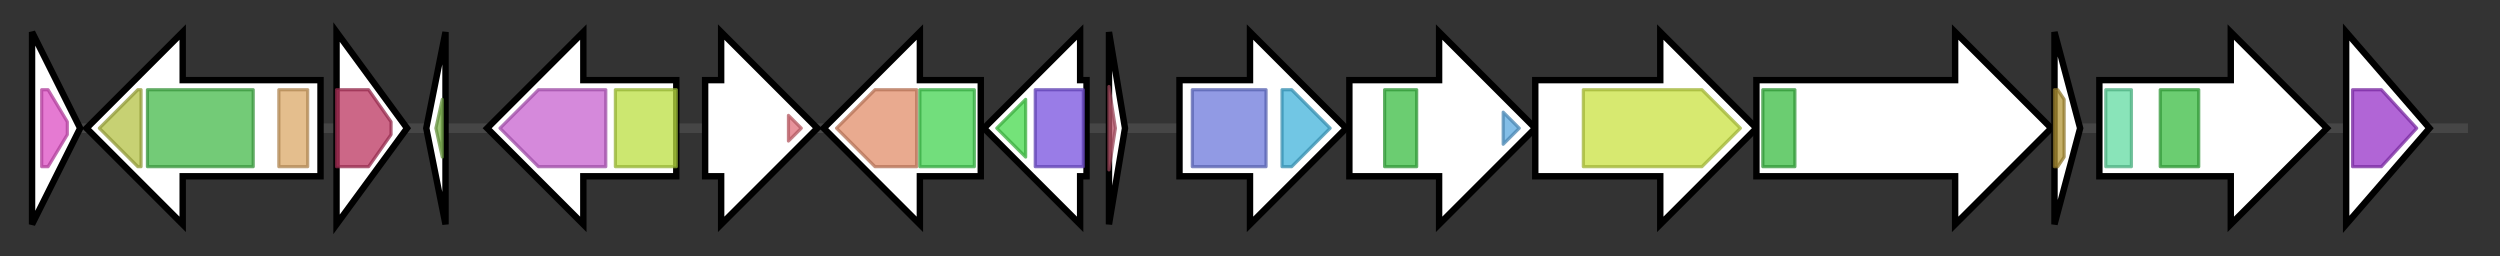 <svg version="1.1" baseProfile="full" xmlns="http://www.w3.org/2000/svg" width="780.0" height="80">
	<rect width="100%" height="100%" fill="#333333" stroke="none"/>
	<g>
		<line x1="10" y1="40.0" x2="770.0" y2="40.0" style="stroke:rgb(70,70,70); stroke-width:3 "/>
		<g>
			<title>
membrane protein</title>
			<polygon class="
membrane protein" points="10,10 25,40 10,70" fill="rgb(255,255,255)" fill-opacity="1.0" stroke="rgb(0,0,0)" stroke-width="2"  />
			<g>
				<title>DoxX (PF07681)
"DoxX"</title>
				<polygon class="PF07681" points="13,28 15,28 21,38 21,42 15,52 13,52" stroke-linejoin="round" width="8" height="24" fill="rgb(220,78,194)" stroke="rgb(176,62,155)" stroke-width="1" opacity="0.75" />
			</g>
		</g>
		<g>
			<title>
hypothetical protein</title>
			<polygon class="
hypothetical protein" points="100,25 57,25 57,10 27,40 57,70 57,55 100,55" fill="rgb(255,255,255)" fill-opacity="1.0" stroke="rgb(0,0,0)" stroke-width="2"  />
			<g>
				<title>YcaO_C (PF18381)
"YcaO cyclodehydratase C-terminal domain"</title>
				<polygon class="PF18381" points="31,40 43,28 44,28 44,52 43,52" stroke-linejoin="round" width="17" height="24" fill="rgb(180,193,69)" stroke="rgb(144,154,55)" stroke-width="1" opacity="0.75" />
			</g>
			<g>
				<title>YcaO (PF02624)
"YcaO cyclodehydratase, ATP-ad Mg2+-binding"</title>
				<rect class="PF02624" x="46" y="28" stroke-linejoin="round" width="33" height="24" fill="rgb(69,185,74)" stroke="rgb(55,148,59)" stroke-width="1" opacity="0.75" />
			</g>
			<g>
				<title>OsmC (PF02566)
"OsmC-like protein"</title>
				<rect class="PF02566" x="87" y="28" stroke-linejoin="round" width="9" height="24" fill="rgb(218,168,103)" stroke="rgb(174,134,82)" stroke-width="1" opacity="0.75" />
			</g>
		</g>
		<g>
			<title>
putative dioxygenase</title>
			<polygon class="
putative dioxygenase" points="105,10 127,40 105,70" fill="rgb(255,255,255)" fill-opacity="1.0" stroke="rgb(0,0,0)" stroke-width="2"  />
			<g>
				<title>PhyH (PF05721)
"Phytanoyl-CoA dioxygenase (PhyH)"</title>
				<polygon class="PF05721" points="105,28 115,28 122,38 122,42 115,52 105,52" stroke-linejoin="round" width="17" height="24" fill="rgb(186,53,95)" stroke="rgb(148,42,76)" stroke-width="1" opacity="0.75" />
			</g>
		</g>
		<g>
			<title>
hypothetical protein</title>
			<polygon class="
hypothetical protein" points="133,40 139,10 139,70" fill="rgb(255,255,255)" fill-opacity="1.0" stroke="rgb(0,0,0)" stroke-width="2"  />
			<g>
				<title>DUF1737 (PF08410)
"Domain of unknown function (DUF1737)"</title>
				<polygon class="PF08410" points="136,40 138,31 138,49" stroke-linejoin="round" width="5" height="24" fill="rgb(124,179,75)" stroke="rgb(99,143,60)" stroke-width="1" opacity="0.75" />
			</g>
		</g>
		<g>
			<title>
hypothetical protein</title>
			<polygon class="
hypothetical protein" points="211,25 182,25 182,10 152,40 182,70 182,55 211,55" fill="rgb(255,255,255)" fill-opacity="1.0" stroke="rgb(0,0,0)" stroke-width="2"  />
			<g>
				<title>Glyco_hydro_15 (PF00723)
"Glycosyl hydrolases family 15"</title>
				<polygon class="PF00723" points="156,40 168,28 189,28 189,52 168,52" stroke-linejoin="round" width="36" height="24" fill="rgb(198,97,207)" stroke="rgb(158,77,165)" stroke-width="1" opacity="0.75" />
			</g>
			<g>
				<title>TREH_N (PF19291)
"Trehalase-like, N-terminal"</title>
				<rect class="PF19291" x="192" y="28" stroke-linejoin="round" width="19" height="24" fill="rgb(186,223,64)" stroke="rgb(148,178,51)" stroke-width="1" opacity="0.75" />
			</g>
		</g>
		<g>
			<title>ppyS
pseudopyronine synthase</title>
			<polygon class="ppyS
pseudopyronine synthase" points="220,25 225,25 225,10 255,40 225,70 225,55 220,55" fill="rgb(255,255,255)" fill-opacity="1.0" stroke="rgb(0,0,0)" stroke-width="2"  />
			<g>
				<title>ACP_syn_III_C (PF08541)
"3-Oxoacyl-[acyl-carrier-protein (ACP)] synthase III C terminal"</title>
				<polygon class="PF08541" points="246,36 250,40 246,44" stroke-linejoin="round" width="8" height="24" fill="rgb(223,111,121)" stroke="rgb(178,88,96)" stroke-width="1" opacity="0.75" />
			</g>
		</g>
		<g>
			<title>
glucose-6-phosphate 1-dehydrogenase</title>
			<polygon class="
glucose-6-phosphate 1-dehydrogenase" points="306,25 287,25 287,10 257,40 287,70 287,55 306,55" fill="rgb(255,255,255)" fill-opacity="1.0" stroke="rgb(0,0,0)" stroke-width="2"  />
			<g>
				<title>G6PD_C (PF02781)
"Glucose-6-phosphate dehydrogenase, C-terminal domain"</title>
				<polygon class="PF02781" points="261,40 273,28 286,28 286,52 273,52" stroke-linejoin="round" width="29" height="24" fill="rgb(225,141,106)" stroke="rgb(180,112,84)" stroke-width="1" opacity="0.75" />
			</g>
			<g>
				<title>G6PD_N (PF00479)
"Glucose-6-phosphate dehydrogenase, NAD binding domain"</title>
				<rect class="PF00479" x="287" y="28" stroke-linejoin="round" width="17" height="24" fill="rgb(67,211,81)" stroke="rgb(53,168,64)" stroke-width="1" opacity="0.75" />
			</g>
		</g>
		<g>
			<title>
6-phosphogluconate dehydrogenase</title>
			<polygon class="
6-phosphogluconate dehydrogenase" points="339,25 337,25 337,10 307,40 337,70 337,55 339,55" fill="rgb(255,255,255)" fill-opacity="1.0" stroke="rgb(0,0,0)" stroke-width="2"  />
			<g>
				<title>6PGD (PF00393)
"6-phosphogluconate dehydrogenase, C-terminal domain"</title>
				<polygon class="PF00393" points="311,40 320,31 320,49" stroke-linejoin="round" width="12" height="24" fill="rgb(70,217,77)" stroke="rgb(56,173,61)" stroke-width="1" opacity="0.75" />
			</g>
			<g>
				<title>NAD_binding_2 (PF03446)
"NAD binding domain of 6-phosphogluconate dehydrogenase"</title>
				<polygon class="PF03446" points="323,28 323,28 338,28 338,52 323,52 323,52" stroke-linejoin="round" width="15" height="24" fill="rgb(119,80,223)" stroke="rgb(95,64,178)" stroke-width="1" opacity="0.75" />
			</g>
		</g>
		<g>
			<title>
hypothetical protein</title>
			<polygon class="
hypothetical protein" points="346,10 351,40 346,70" fill="rgb(255,255,255)" fill-opacity="1.0" stroke="rgb(0,0,0)" stroke-width="2"  />
			<g>
				<title>DUF6026 (PF19491)
"Family of unknown function (DUF6026)"</title>
				<polygon class="PF19491" points="346,27 348,40 346,53" stroke-linejoin="round" width="5" height="24" fill="rgb(190,88,110)" stroke="rgb(152,70,88)" stroke-width="1" opacity="0.75" />
			</g>
		</g>
		<g>
			<title>glgA
glycogen synthase</title>
			<polygon class="glgA
glycogen synthase" points="368,25 390,25 390,10 420,40 390,70 390,55 368,55" fill="rgb(255,255,255)" fill-opacity="1.0" stroke="rgb(0,0,0)" stroke-width="2"  />
			<g>
				<title>Glyco_transf_5 (PF08323)
"Starch synthase catalytic domain"</title>
				<rect class="PF08323" x="372" y="28" stroke-linejoin="round" width="23" height="24" fill="rgb(108,120,218)" stroke="rgb(86,96,174)" stroke-width="1" opacity="0.75" />
			</g>
			<g>
				<title>Glycos_transf_1 (PF00534)
"Glycosyl transferases group 1"</title>
				<polygon class="PF00534" points="400,28 403,28 415,40 415,40 403,52 400,52" stroke-linejoin="round" width="15" height="24" fill="rgb(66,178,218)" stroke="rgb(52,142,174)" stroke-width="1" opacity="0.75" />
			</g>
		</g>
		<g>
			<title>
malto-oligosyltrehalose trehalohydrolase</title>
			<polygon class="
malto-oligosyltrehalose trehalohydrolase" points="421,25 449,25 449,10 479,40 449,70 449,55 421,55" fill="rgb(255,255,255)" fill-opacity="1.0" stroke="rgb(0,0,0)" stroke-width="2"  />
			<g>
				<title>Alpha-amylase (PF00128)
"Alpha amylase, catalytic domain"</title>
				<rect class="PF00128" x="432" y="28" stroke-linejoin="round" width="10" height="24" fill="rgb(58,188,66)" stroke="rgb(46,150,52)" stroke-width="1" opacity="0.75" />
			</g>
			<g>
				<title>DUF3459 (PF11941)
"Domain of unknown function (DUF3459)"</title>
				<polygon class="PF11941" points="469,35 474,40 469,45" stroke-linejoin="round" width="8" height="24" fill="rgb(90,168,222)" stroke="rgb(72,134,177)" stroke-width="1" opacity="0.75" />
			</g>
		</g>
		<g>
			<title>
4-alpha-glucanotransferase</title>
			<polygon class="
4-alpha-glucanotransferase" points="479,25 518,25 518,10 548,40 518,70 518,55 479,55" fill="rgb(255,255,255)" fill-opacity="1.0" stroke="rgb(0,0,0)" stroke-width="2"  />
			<g>
				<title>Glyco_hydro_77 (PF02446)
"4-alpha-glucanotransferase"</title>
				<polygon class="PF02446" points="494,28 531,28 543,40 531,52 494,52" stroke-linejoin="round" width="50" height="24" fill="rgb(201,225,65)" stroke="rgb(160,180,52)" stroke-width="1" opacity="0.75" />
			</g>
		</g>
		<g>
			<title>
malto-oligosyltrehalose synthase</title>
			<polygon class="
malto-oligosyltrehalose synthase" points="548,25 610,25 610,10 640,40 610,70 610,55 548,55" fill="rgb(255,255,255)" fill-opacity="1.0" stroke="rgb(0,0,0)" stroke-width="2"  />
			<g>
				<title>Alpha-amylase (PF00128)
"Alpha amylase, catalytic domain"</title>
				<rect class="PF00128" x="550" y="28" stroke-linejoin="round" width="10" height="24" fill="rgb(58,188,66)" stroke="rgb(46,150,52)" stroke-width="1" opacity="0.75" />
			</g>
		</g>
		<g>
			<title>
hypothetical protein</title>
			<polygon class="
hypothetical protein" points="641,10 649,40 641,70" fill="rgb(255,255,255)" fill-opacity="1.0" stroke="rgb(0,0,0)" stroke-width="2"  />
			<g>
				<title>DUF2934 (PF11154)
"Protein of unknown function (DUF2934)"</title>
				<polygon class="PF11154" points="641,28 642,28 644,31 644,49 642,52 641,52" stroke-linejoin="round" width="3" height="24" fill="rgb(179,149,54)" stroke="rgb(143,119,43)" stroke-width="1" opacity="0.75" />
			</g>
		</g>
		<g>
			<title>glgX
glycogen debranching enzyme</title>
			<polygon class="glgX
glycogen debranching enzyme" points="655,25 696,25 696,10 726,40 696,70 696,55 655,55" fill="rgb(255,255,255)" fill-opacity="1.0" stroke="rgb(0,0,0)" stroke-width="2"  />
			<g>
				<title>CBM_48 (PF02922)
"Carbohydrate-binding module 48 (Isoamylase N-terminal domain)"</title>
				<rect class="PF02922" x="657" y="28" stroke-linejoin="round" width="8" height="24" fill="rgb(97,219,161)" stroke="rgb(77,175,128)" stroke-width="1" opacity="0.75" />
			</g>
			<g>
				<title>Alpha-amylase (PF00128)
"Alpha amylase, catalytic domain"</title>
				<rect class="PF00128" x="674" y="28" stroke-linejoin="round" width="12" height="24" fill="rgb(58,188,66)" stroke="rgb(46,150,52)" stroke-width="1" opacity="0.75" />
			</g>
		</g>
		<g>
			<title>
hypothetical protein</title>
			<polygon class="
hypothetical protein" points="732,10 758,40 732,70" fill="rgb(255,255,255)" fill-opacity="1.0" stroke="rgb(0,0,0)" stroke-width="2"  />
			<g>
				<title>Exo_endo_phos (PF03372)
"Endonuclease/Exonuclease/phosphatase family"</title>
				<polygon class="PF03372" points="734,28 743,28 754,40 743,52 734,52" stroke-linejoin="round" width="23" height="24" fill="rgb(151,50,200)" stroke="rgb(120,40,160)" stroke-width="1" opacity="0.75" />
			</g>
		</g>
	</g>
</svg>
